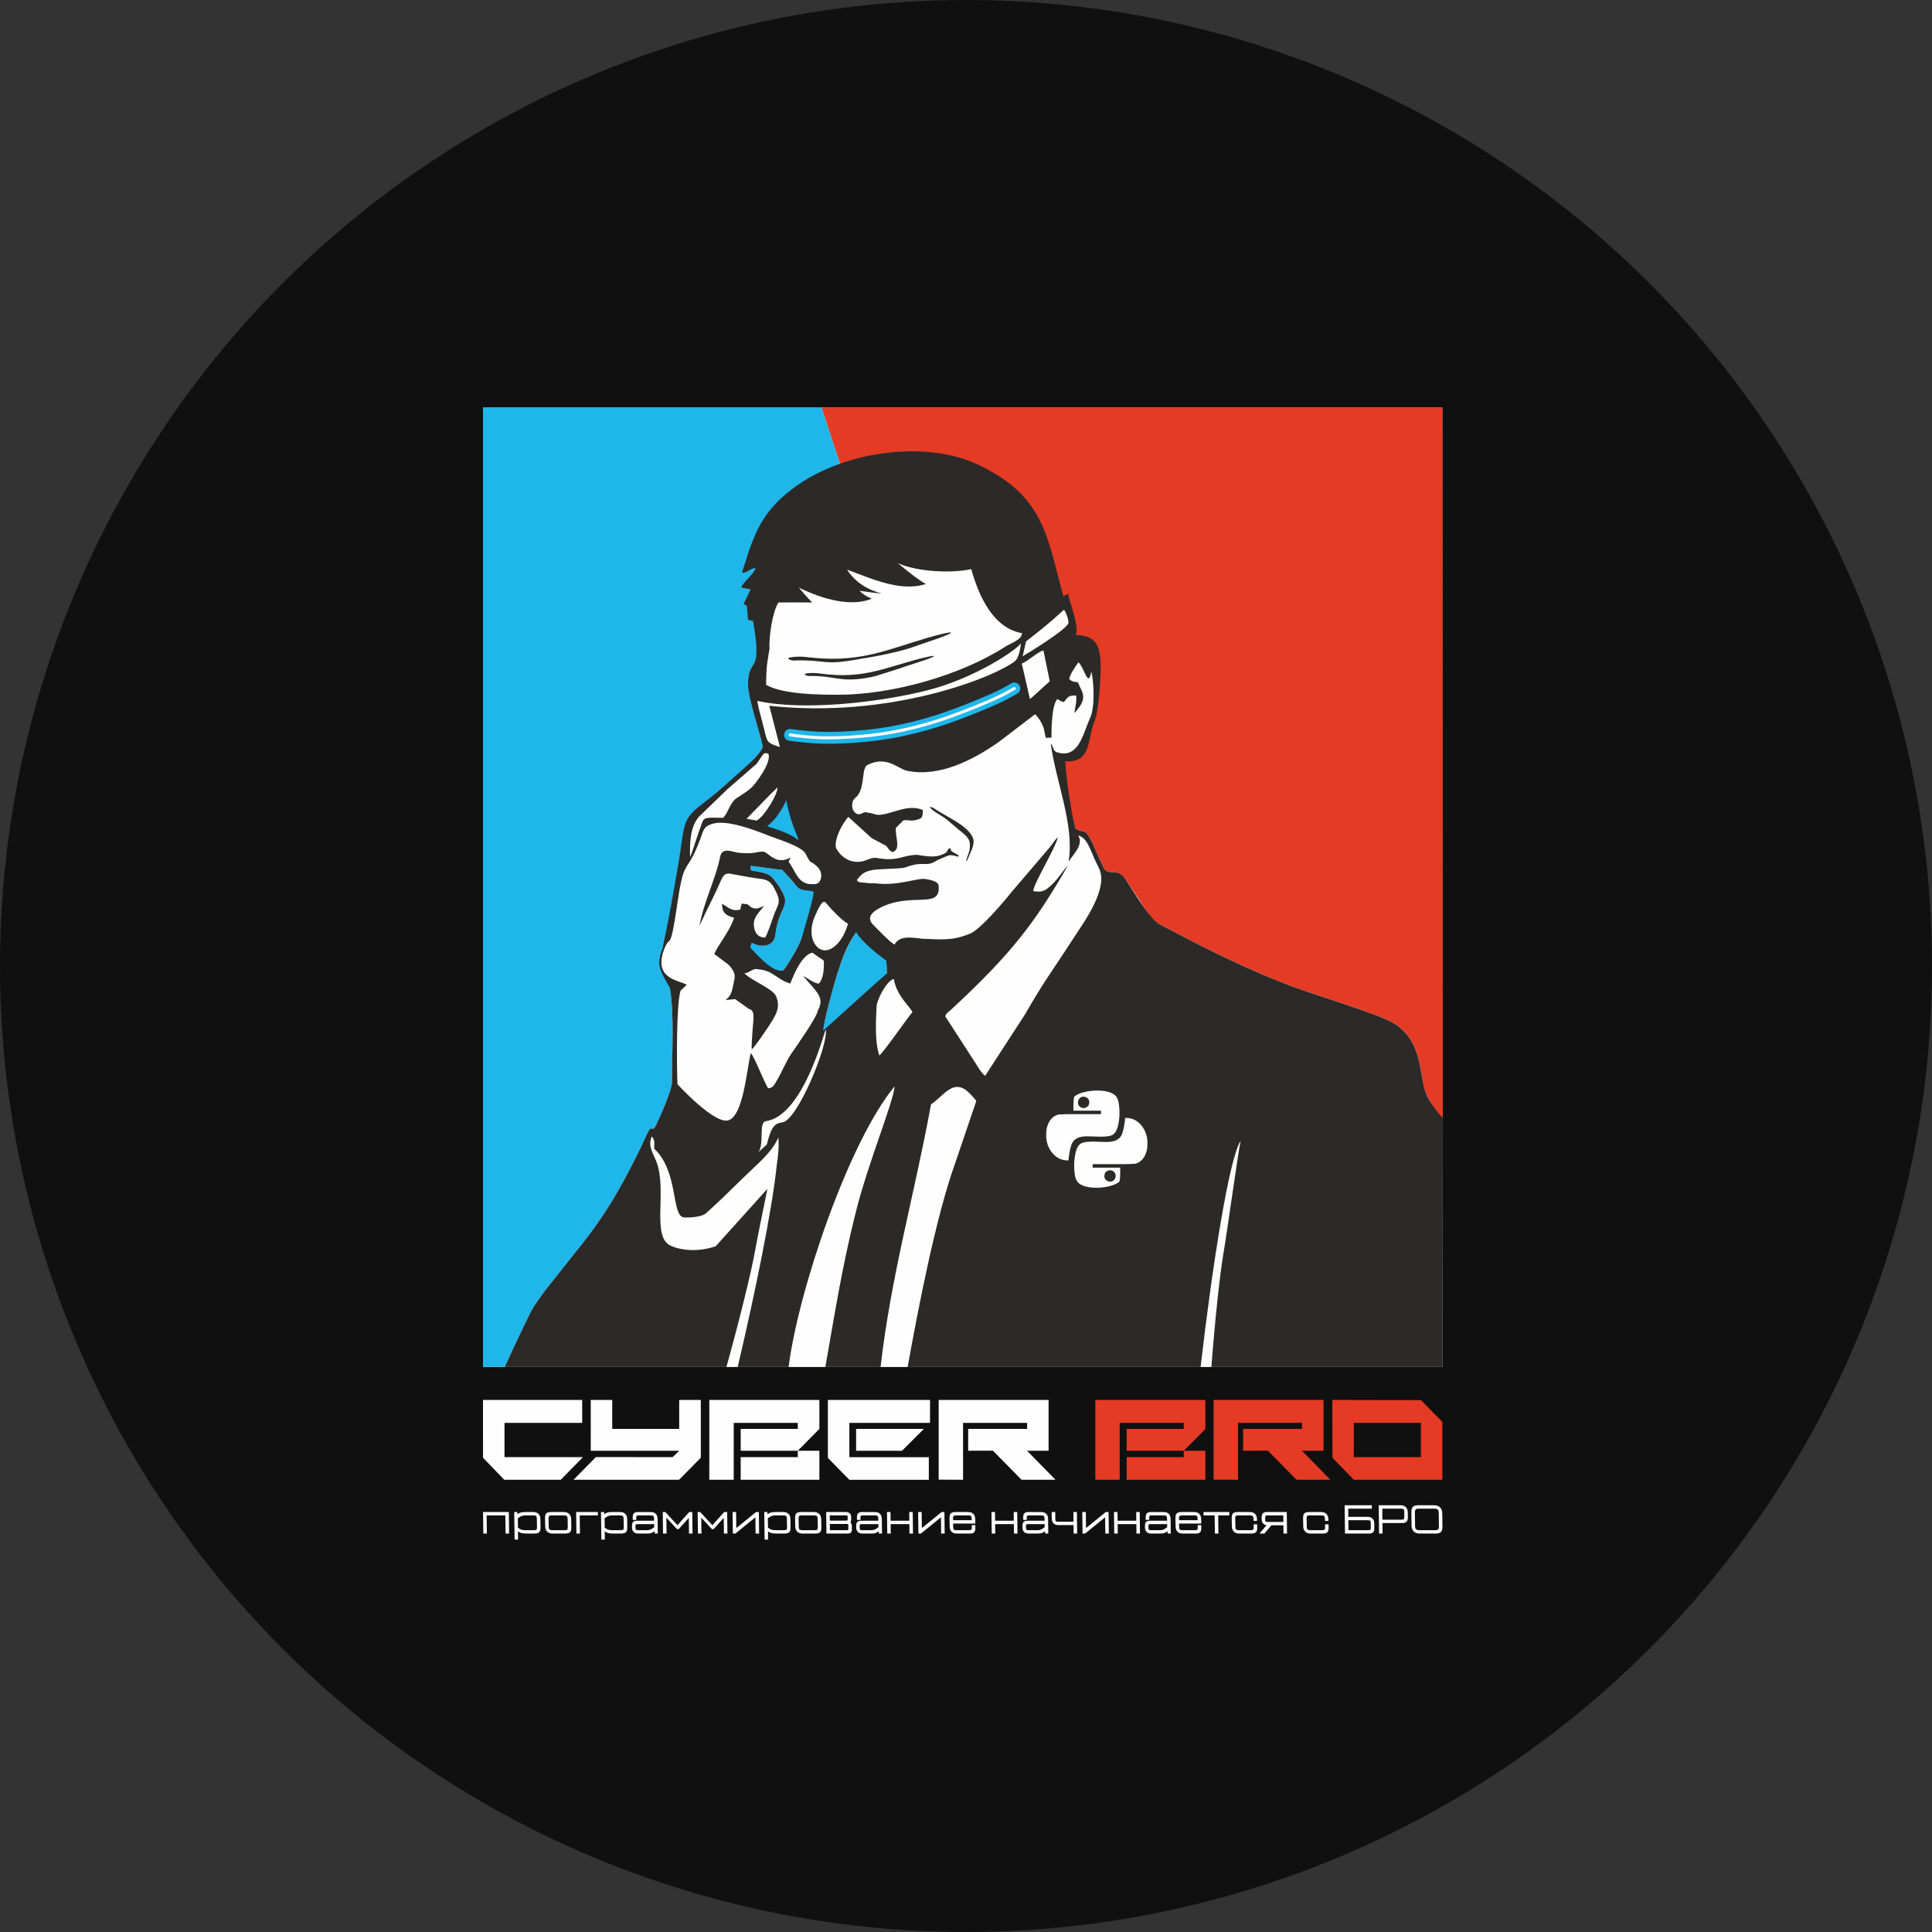<svg width="128" height="128" viewBox="0 0 128 128" fill="none" xmlns="http://www.w3.org/2000/svg">
<rect x="0" y="0" width="128" height="128" fill="#333333" stroke="none"/>
<circle cx="64" cy="64" r="64" fill="#101010"/>
<path d="M95.556 27.004H32.001V90.568H95.556V27.004Z" fill="#FEFEFE"/>
<path fill-rule="evenodd" clip-rule="evenodd" d="M54.43 27C54.885 28.402 55.329 29.812 55.691 30.808C57.276 30.173 59.15 29.814 61.034 29.949C62.43 30.049 63.687 30.408 64.807 30.957C66.993 32.029 68.547 33.605 69.321 35.878C69.866 37.479 69.719 37.968 69.908 38.82C69.975 39.121 70.186 39.172 70.3 39.597C70.495 39.521 70.421 39.542 70.617 39.434C70.76 40.136 71.344 41.536 71.148 42.17C72.427 42.218 72.37 42.772 72.43 43.96C72.477 44.881 72.446 45.635 72.482 46.556C72.513 47.37 72.221 47.329 72.154 47.99C71.968 48.298 71.99 48.593 71.805 48.908C70.55 51.036 71.195 49.938 70.44 50.544C70.468 51.553 70.983 53.947 71.265 54.911C71.346 54.959 71.236 54.924 71.425 54.989L71.856 55.111C72.181 55.263 72.462 56.057 72.672 56.512C72.736 56.65 73.109 57.49 73.157 57.552C73.545 58.054 74.019 57.434 74.557 58.232L75.252 59.271C75.805 60.067 76.222 60.935 76.824 61.234L79.108 62.416C81.236 63.503 83.252 64.451 85.504 65.31C87.028 65.891 91.431 67.204 92.37 67.804C94.381 69.089 93.971 71.381 94.551 72.626C94.718 72.984 95.343 73.947 95.583 74.119L95.564 27H54.43Z" fill="#E53A24"/>
<path fill-rule="evenodd" clip-rule="evenodd" d="M54.43 27C54.885 28.402 55.329 29.812 55.691 30.808C54.904 31.123 54.188 31.506 53.577 31.929C52.165 32.91 51.004 34.175 50.403 35.825C49.86 37.314 50.271 36.35 49.384 37.233C49.518 37.411 49.861 37.563 50.077 37.654C49.902 38.105 49.215 38.59 49.127 38.933L49.75 39.042L49.288 40.008C49.3 40.017 49.325 40.016 49.333 40.04C49.34 40.063 49.37 40.067 49.379 40.072C49.397 40.082 49.479 40.125 49.499 40.136L49.578 41.061L49.906 41.14C50.578 44.873 49.558 43.425 49.556 45.344C49.555 46.325 50.497 48.963 50.525 49.459C50.536 49.648 50.176 50.012 50.054 50.174C49.55 50.842 49.289 50.85 48.666 51.623C48.485 51.847 48.315 51.77 48.097 51.961L45.483 54.394C45.474 56.731 45.274 57.205 44.841 58.812C44.655 59.499 44.6 60.992 44.215 61.947C44.036 62.391 43.719 63.262 43.688 63.563C43.64 64.025 44.266 64.748 44.381 65.45C44.69 67.322 44.514 69.721 44.52 71.691C44.521 72.195 43.732 74.004 43.455 74.564C43.224 75.03 43.209 74.532 42.98 74.92C42.825 75.183 42.613 75.696 42.464 76.002C41.148 78.697 40.026 80.643 38.187 82.886L36.071 85.556C35.83 85.902 35.631 86.16 35.41 86.487C35.157 86.861 34.118 89.06 33.441 90.564H32.001L32 27H54.43ZM54.559 68.26C54.501 67.902 55.307 65.013 55.481 64.478C55.819 63.43 56.187 62.532 56.803 61.638C56.856 61.561 56.874 61.517 56.912 61.47C57.069 61.281 56.922 61.423 57.079 61.341C57.225 61.507 57.324 61.691 57.458 61.881C57.908 62.518 57.805 62.315 58.217 62.785C58.346 62.932 58.489 62.996 58.654 63.161C58.724 63.695 58.813 64.44 58.731 64.964C58.049 65.761 57.873 66.769 56.791 67.29C56.526 67.418 55.174 67.668 54.85 68.07C54.636 68.334 54.855 68.174 54.559 68.26ZM51.889 64.29C51.164 64.485 49.935 63.41 49.626 63.087L49.801 62.461C50.485 62.805 51.279 62.725 51.372 61.914C51.623 59.746 52.718 60.158 51.317 58.316C51.132 58.074 50.96 57.919 50.569 57.82C49.646 57.585 49.768 57.833 49.719 57.372C50.404 57.414 51.057 57.569 51.81 57.617C52.116 57.932 52.412 58.248 52.691 58.606C53.076 59.1 53.621 58.67 54.186 59.014C54.114 59.695 53.313 61.424 53.117 62.115C52.969 62.633 52.404 63.545 52.08 64.054L51.889 64.29ZM51.593 53.261C51.833 53.036 51.779 52.316 51.962 52.058C52.115 51.84 51.826 51.642 52.003 51.466C52.509 52.837 54.354 56.244 54.641 57.137C54.029 56.802 53.578 56.439 52.21 55.553C51.225 54.916 49.325 54.436 49.046 54.268L50.521 54.628L51.593 53.261Z" fill="#1FB6EA"/>
<path fill-rule="evenodd" clip-rule="evenodd" d="M54.779 59.886C55.033 60.206 55.78 60.988 56.183 61.204C56.183 61.204 56.189 61.171 56.128 61.369C55.799 62.419 55.055 63.118 54.465 62.934C53.874 62.749 53.504 61.819 53.987 60.701C54.469 59.585 54.603 59.658 54.779 59.886ZM61.886 53.552C62.62 54.081 64.187 54.702 64.471 55.553C64.614 55.985 64.25 56.513 64.114 56.93C64.082 57.03 64.01 57.055 64.011 57.035C64.016 56.967 64.224 56.392 64.229 56.358C64.306 55.763 64.283 55.568 63.657 55.081C63.269 54.779 62.86 54.365 62.434 54.092C62.276 53.991 62.118 53.891 61.958 53.793C61.832 53.716 61.417 53.375 61.722 53.486C61.764 53.502 61.85 53.526 61.886 53.552ZM49.459 54.247L50.145 54.367C50.257 54.282 50.362 54.193 50.458 54.096C50.645 53.907 51.459 52.827 51.519 52.164C51.405 52.28 51.265 52.416 51.04 52.628L49.459 54.247ZM52.715 43.757C54.704 43.707 54.491 44.078 56.555 43.731C57.558 43.563 58.14 43.472 59.095 43.255C60.32 42.975 60.497 42.853 61.495 42.522C63.714 41.786 63.315 41.707 61.397 42.274C59 42.983 57.347 43.729 54.73 43.636C54.238 43.618 53.754 43.568 53.265 43.517C52.939 43.482 51.744 43.529 52.435 43.743C52.53 43.772 52.616 43.76 52.715 43.757ZM53.702 44.784C55.279 44.772 55.617 45.185 57.258 44.94C58.055 44.82 58.131 44.743 58.694 44.573C59.648 44.286 59.882 44.177 60.678 43.928C62.447 43.376 62.132 43.307 60.603 43.73C58.694 44.258 57.373 44.827 55.3 44.716C54.911 44.695 54.528 44.649 54.141 44.601C53.883 44.569 52.935 44.59 53.48 44.769C53.555 44.794 53.624 44.785 53.702 44.784ZM52.086 53C51.932 53.447 51.683 53.764 51.411 54.167C51.221 54.389 51.177 54.417 50.836 54.747C51.481 54.942 52.2 55.191 52.677 55.499C53.129 55.914 52.732 55.303 52.459 54.446C52.304 53.959 52.175 53.466 52.086 53ZM70.792 41.244C70.778 40.919 70.529 40.365 70.478 40.407C70.177 40.662 69.845 41.047 67.976 42.496L67.752 43.482C67.936 43.376 70.81 41.643 70.792 41.244ZM72.166 73.055C72.152 73.137 72.152 73.225 72.05 73.314C71.993 73.361 71.873 73.424 71.769 73.412C71.729 73.406 71.655 73.389 71.625 73.373C71.25 73.188 71.425 72.614 71.822 72.66C72.006 72.679 72.144 72.807 72.166 72.976V73.055ZM71.116 73.222V73.583H72.944V73.817H70.741C70.621 73.817 70.515 73.817 70.415 73.829C70.287 73.843 70.222 73.819 70.1 73.85C69.56 73.99 69.314 74.591 69.314 75.088V75.269C69.314 76.057 69.884 76.877 70.702 76.877H70.792C70.792 76.767 70.814 76.653 70.827 76.562C70.867 76.285 70.922 75.947 71.038 75.723C71.205 75.401 71.562 75.283 72.036 75.283C72.516 75.283 73.274 75.376 73.673 75.208C73.981 75.079 74.082 74.593 74.129 74.277C74.18 73.921 74.18 73.668 74.148 73.312C74.099 72.74 73.95 72.479 73.384 72.327C72.789 72.17 71.843 72.261 71.358 72.532C71.319 72.553 71.191 72.628 71.173 72.658C71.13 72.74 71.116 73.084 71.116 73.222ZM73.168 77.889C73.182 77.806 73.184 77.718 73.286 77.63C73.341 77.582 73.461 77.519 73.565 77.531C73.604 77.535 73.681 77.555 73.708 77.569C74.084 77.755 73.909 78.327 73.512 78.284C73.327 78.264 73.19 78.136 73.168 77.966V77.889ZM74.217 77.722V77.36H72.391V77.126H74.595C74.713 77.126 74.819 77.126 74.921 77.115C75.049 77.101 75.112 77.124 75.235 77.093C75.774 76.954 76.019 76.352 76.019 75.855V75.674C76.019 74.886 75.45 74.067 74.632 74.067H74.542C74.542 74.177 74.52 74.291 74.508 74.381C74.467 74.656 74.412 74.996 74.296 75.22C74.129 75.543 73.773 75.66 73.298 75.66C72.818 75.66 72.061 75.566 71.661 75.735C71.352 75.865 71.252 76.35 71.207 76.665C71.156 77.02 71.156 77.276 71.185 77.632C71.234 78.203 71.383 78.465 71.951 78.614C72.545 78.773 73.492 78.683 73.975 78.412C74.015 78.39 74.143 78.315 74.16 78.284C74.204 78.203 74.217 77.859 74.217 77.722ZM43.34 76.1C44.956 77.6 44.478 80.489 45.276 80.652C45.445 80.686 46.457 80.664 46.769 80.385C47.463 79.772 48.263 78.993 49.255 78.019C50.127 77.161 51.014 76.459 51.463 75.577C51.496 75.51 51.496 75.523 51.564 75.356C51.621 75.776 51.572 76.495 51.467 77.154C51.183 79.972 50.077 85.472 48.873 90.567H52.249C52.866 85.574 56.213 75.67 59.27 71.972C59.209 72.96 57.558 76.932 56.731 80.184C55.757 84.008 55.229 87.508 54.681 90.567H58.34C59.034 84.483 60.612 79.055 61.681 73.172C62.503 72.597 63.083 71.594 63.963 72.198C64.154 72.329 64.576 72.764 64.68 72.946L63.285 77.058C62.017 80.568 60.835 86.658 60.134 90.567H79.543C80.313 83.861 81.455 76.633 82.196 75.594C82.019 76.372 81.294 81.676 81.072 82.94C80.813 84.407 80.465 87.814 80.257 90.567H95.554L95.582 74.04C95.343 73.869 94.716 72.986 94.551 72.628C93.972 71.384 94.38 69.091 92.37 67.807C91.431 67.206 87.026 65.893 85.503 65.312C83.251 64.453 81.235 63.506 79.107 62.419L76.823 61.236C76.193 60.923 75.057 58.983 74.557 58.235C74.019 57.437 73.543 58.056 73.156 57.555C73.109 57.492 72.736 56.653 72.671 56.515C72.46 56.059 72.179 55.266 71.855 55.114C71.65 55.056 71.445 55.017 71.264 54.914C70.983 53.951 70.609 51.451 70.582 50.441C72.301 50.531 72.04 49.065 72.47 47.874C72.804 47.32 72.954 44.583 72.918 43.903C72.859 42.716 72.569 42.116 71.289 42.067C71.484 41.432 70.9 40.033 70.759 39.331C70.562 39.44 70.635 39.418 70.442 39.495C69.365 35.507 69.184 32.931 64.947 30.854C61.365 29.097 56.063 29.904 52.863 32.125C50.709 33.621 50.14 35.026 49.587 36.596C49.515 36.806 49.243 37.693 49.165 37.909C49.301 38.086 49.841 37.567 50.057 37.655C49.882 38.107 49.194 38.593 49.108 38.935L49.729 39.045L49.267 40.01C49.343 40.064 49.397 40.094 49.479 40.139L49.558 41.063L49.886 41.142C50.558 44.876 49.558 43.427 49.556 45.347C49.554 46.328 50.495 48.965 50.525 49.462C50.535 49.651 50.175 50.014 50.053 50.176C49.894 50.388 48.455 51.648 48.096 51.964C46.651 53.308 45.885 53.552 45.482 54.397C45.207 54.977 45.173 55.943 44.93 57.323C44.613 59.127 44.356 60.703 43.896 62.812C43.442 63.94 43.741 64.313 44.382 65.453C44.69 67.324 44.513 69.723 44.519 71.695C44.521 72.198 43.731 74.006 43.454 74.566C43.224 75.034 43.208 74.534 42.978 74.923C42.823 75.185 42.613 75.698 42.464 76.004C41.147 78.701 40.025 80.646 38.185 82.888L36.071 85.557C35.829 85.905 35.63 86.162 35.408 86.491C35.156 86.863 34.118 89.062 33.44 90.567H48.126C48.889 87.85 49.787 84.266 50.053 82.723C50.165 82.073 50.515 80.371 50.842 78.764L47.416 82.568C46.093 83.02 44.904 82.78 44.378 82.501C43.175 81.865 44.195 78.901 43.505 77.009C43.293 76.429 42.888 75.93 43.189 75.289C43.383 75.55 43.354 75.627 43.34 76.1ZM58.254 69.928C57.902 68.831 58.069 67.241 58.073 66.717C58.071 66.279 58.732 64.966 59.219 64.862C59.396 65.956 60.251 66.652 60.455 67.047C60.255 67.251 58.472 69.814 58.254 69.928ZM54.701 68.135C54.613 68.213 54.563 68.262 54.559 68.263C54.5 67.904 55.306 65.017 55.481 64.48C55.819 63.433 56.108 62.651 56.723 61.757C57.11 62.411 58.166 63.246 58.706 63.629C58.769 64.17 58.741 63.96 58.763 64.486C58.342 64.836 55.426 67.486 54.701 68.135ZM54.71 68.202C54.898 69.213 52.828 74.244 51.83 74.362C51.27 74.428 51.087 74.715 50.802 75.831L50.253 76.322C50.218 76.352 50.224 76.35 50.249 76.319C50.656 75.805 50.233 74.352 50.747 74.279C53.216 73.923 54.605 68.362 54.71 68.202ZM51.889 64.292C51.163 64.488 50.022 63.101 49.713 62.776L49.8 62.464C50.486 62.808 51.278 62.727 51.372 61.918C51.621 59.748 52.718 60.161 51.317 58.319C51.132 58.076 50.959 57.923 50.568 57.822C49.644 57.586 49.768 57.836 49.719 57.374C50.403 57.415 51.057 57.571 51.81 57.62C52.115 57.934 52.411 58.251 52.69 58.608C53.076 59.102 53.368 58.909 53.915 59.08C53.842 59.762 53.313 61.426 53.117 62.118C52.969 62.635 52.404 63.547 52.079 64.058L51.889 64.292ZM45.498 65.245C45.02 64.938 43.258 64.885 43.996 62.91C44.429 61.757 44.368 63.313 44.895 59.74C45.368 56.529 45.49 58.209 46.545 55.167C46.667 54.813 46.842 54.684 47.223 54.574C48.03 54.343 49.384 54.779 50.344 55.138L50.355 55.142L50.358 55.144L50.371 55.148L50.385 55.154L50.398 55.159L50.411 55.164L50.412 55.164C50.634 55.248 50.833 55.326 50.996 55.389C51.517 55.592 53.115 56.077 53.361 56.549C53.814 57.425 53.61 56.893 54.157 57.429C54.624 57.891 54.386 58.656 53.905 58.571C52.875 58.673 52.716 57.704 52.248 57.093C52.231 57.101 52.396 56.806 52.386 56.812C51.405 57.333 50.998 56.547 50.584 56.421C50.151 56.4 49.988 56.612 48.896 56.494C48.465 56.425 47.838 56.111 47.709 56.775C47.439 58.164 46.594 59.84 46.345 61.336C46.728 60.507 46.781 60.375 47.213 59.524C48.007 57.956 47.776 57.734 48.705 57.946C49.285 58.05 49.835 58.156 50.434 58.231C51.071 58.312 51.213 58.665 51.45 59.155C51.765 59.803 51.504 59.994 51.274 60.619C51.16 60.933 50.859 61.888 50.69 62.116C49.994 62.112 49.933 61.436 49.945 61.155C49.963 60.758 50.275 60.446 50.621 60.025C50.316 60.122 50.175 60.273 49.839 60.143C49.69 60.084 49.568 59.923 49.497 59.901C49.468 59.892 49.301 59.905 49.139 59.858L49.047 60.261C48.43 60.406 48.257 60.094 47.836 59.878C47.831 60.491 48.121 60.668 48.634 60.799C48.383 61.652 47.561 62.615 47.322 63.207L48.18 63.844C48.263 63.905 48.768 64.355 48.662 64.854C48.499 65.618 48.505 65.919 48.068 66.257L48.705 66.194L49.637 66.858C50.084 66.923 49.88 67.692 49.851 68.387C49.835 68.741 49.774 69.244 49.812 69.525C50.034 69.315 50.503 68.613 50.576 68.509C51.456 67.232 51.731 66.785 51.421 66.009C51.222 65.512 49.788 64.968 49.312 64.486C49.562 64.49 49.862 64.195 50.061 64.203C51.252 64.258 51.356 64.848 52.355 65.162C52.659 64.404 53.146 63.272 53.82 63.116C53.983 63.217 54.052 63.288 54.212 63.398C54.345 63.488 54.432 63.517 54.577 63.649C54.607 64.172 54.555 64.879 54.235 65.172C53.911 65.127 53.463 64.793 53.207 64.649C53.964 65.603 54.701 66.041 54.19 66.933C54.115 67.42 52.779 69.293 52.453 69.769C52.026 70.4 51.822 71.015 51.427 71.655C51.278 71.897 51.222 72.068 50.89 72.105C50.602 71.649 50.004 70.05 49.739 69.767C49.454 70.987 49.247 73.837 48.294 74.212C47.384 74.574 44.883 71.832 44.883 71.83C44.837 70.71 44.794 66.567 45.089 65.63L45.498 65.245ZM70.753 57.343C70.279 57.846 70.075 58.321 69.408 58.856C69.151 59.062 68.87 59.115 68.465 59.039C68.394 58.685 69.923 56.209 70.087 55.476C69.872 55.654 69.754 55.88 69.581 56.097L67.015 59.104C66.484 59.772 64.945 61.58 64.275 61.855C63.029 62.364 62.302 62.226 61.123 62.197C60.188 62.065 59.571 62.034 59.264 62.578C58.989 62.454 58.05 61.475 57.822 61.238C57.279 60.67 58.069 60.234 58.576 60.017C60.581 59.163 62.353 60.226 62.184 58.656C62.149 58.323 61.241 58.213 61.102 58.227C60.404 58.286 59.291 58.699 57.957 58.518H57.586C57.004 58.431 56.912 58.52 56.768 58.312C57.144 57.753 57.533 57.626 58.378 57.588C60.594 57.492 59.539 57.514 60.675 57.266C61.379 57.179 61.524 57.384 62.123 56.973C62.285 56.918 62.709 56.712 62.866 56.672C63.187 56.592 63.605 56.893 63.499 56.665C63.458 56.631 63.13 56.468 63.053 56.398C62.943 56.291 62.992 56.117 62.876 56.213C62.772 56.297 62.752 56.453 62.613 56.533C62.173 56.722 61.972 56.846 60.752 56.633C59.901 56.653 59.62 56.965 58.7 56.918C57.995 56.881 58.057 56.712 57.358 56.997C56.745 57.245 55.872 57.085 55.383 56.175C55.261 55.548 55.823 54.546 56.204 54.12C56.721 54.589 57.238 55.061 57.753 55.531L58.672 56.018C58.93 56.246 58.867 56.358 59.158 56.454C59.716 56.219 59.284 55.432 59.358 54.845L59.852 54.35C60.251 54.301 60.313 54.438 60.767 54.304C61.147 54.192 61.113 54.118 61.141 53.666C60.333 53.326 59.523 53.701 58.771 53.9C57.965 54.112 57.991 53.874 57.482 53.843C57.165 53.699 57.03 54.114 56.682 53.866C56.55 53.772 56.395 53.513 56.479 53.165C56.552 52.872 56.715 52.864 56.847 52.673C57.313 51.995 57.073 50.887 57.472 50.681C58.737 50.028 59.514 50.948 60.088 51.066C62.265 51.516 64.501 50.325 66.164 49.163L68.573 47.324C68.819 47.531 69.059 47.963 69.149 48.244L69.283 48.883L69.662 48.869C69.662 48.212 69.684 46.709 70.053 46.312C70.255 46.426 70.206 46.448 70.485 46.514C70.779 46.137 70.796 46.075 71.301 46.078C71.34 46.558 71.232 46.829 71.179 47.245C72.119 46.218 71.723 45.943 71.405 45.2C71.083 45.157 71.059 45.168 70.839 45.003C70.867 44.695 71.279 44.119 71.45 43.873C71.698 44.117 71.877 44.677 72.016 44.864C72.2 45.107 72.25 44.682 72.309 44.504C72.49 45.257 72.537 46.901 72.227 47.562C71.741 48.594 71.484 50.333 69.988 49.828C69.717 49.69 69.817 49.456 69.613 49.267C69.971 51.86 71.189 54.641 70.8 57.074C71.175 56.531 71.803 55.928 71.431 55.352C72.109 55.515 72.258 56.486 72.777 57.449C73.52 58.826 71.812 61.088 71.038 62.287C69.65 64.435 69.224 64.918 67.907 67.21L65.27 71.274C65.038 71.115 64.802 70.712 64.665 70.49L62.623 67.332C62.74 67.064 62.74 67.135 62.976 66.925C67.001 63.197 68.53 61.193 70.753 57.343ZM45.722 56.789C45.681 55.769 45.757 54.697 46.333 54.084L48.202 52.278C48.522 51.995 50.128 50.608 50.132 50.602C50.674 49.8 50.599 49.863 50.908 49.936C51.14 50.531 50.038 51.938 49.813 52.154C49.534 52.426 49.181 52.628 48.803 52.878C48.377 53.159 48.255 53.819 47.917 54.183C46.75 54.161 46.653 54.132 46.498 54.546L46.16 55.517C46.013 55.953 45.883 56.398 45.722 56.789ZM50.619 48.277C50.472 47.676 50.271 47.041 50.173 46.436C53.265 47.122 58.317 46.52 61.379 45.752C64.729 44.913 67.546 42.908 67.63 42.615C67.654 42.533 67.581 43.553 67.221 43.822C65.74 44.933 58.918 47.621 50.969 46.76L51.672 49.492C50.769 49.213 50.833 49.152 50.619 48.277ZM67.695 43.962C68.131 43.789 68.733 43.195 69.129 43.093L69.55 45.139C69.115 45.513 68.69 45.934 68.237 46.32L67.695 43.962ZM64.348 37.706C64.662 38.807 65.523 41.578 67.709 41.947C67.724 42.38 66.934 42.629 66.624 42.83C63.647 44.754 59.14 46.008 55.623 46.029C52.812 46.047 51.45 45.766 50.755 45.371C50.774 44.182 50.8 44.046 50.983 42.985C50.928 42.268 51.167 40.544 51.576 39.915C51.96 39.907 52.897 39.919 53.807 39.914C53.502 39.609 53.19 39.244 52.926 38.933C55.198 40.035 56.81 40.074 57.761 39.658C57.47 39.557 57.198 39.395 56.943 39.141C57.654 39.245 58.112 39.302 58.422 39.328C57.5 39.069 56.712 38.638 56.118 37.74C57.681 38.306 59.639 39.245 61.34 38.691C60.755 38.36 60.049 37.781 59.486 37.313C60.734 37.872 62.98 38.004 64.348 37.706Z" fill="#2B2A29"/>
<path d="M52.29 49.075C52.076 49.047 51.925 48.851 51.953 48.636C51.981 48.422 52.177 48.27 52.392 48.298C52.74 48.344 53.089 48.391 53.463 48.425C53.841 48.46 54.254 48.485 54.738 48.489C55.231 48.493 55.809 48.476 56.413 48.436C56.984 48.399 57.569 48.343 58.122 48.268C58.687 48.192 59.226 48.095 59.736 47.986C60.247 47.876 60.721 47.756 61.156 47.635C61.596 47.511 62.001 47.386 62.396 47.252C62.776 47.124 63.163 46.982 63.575 46.825C63.999 46.662 64.416 46.496 64.787 46.343C65.17 46.184 65.523 46.032 65.809 45.901C66.375 45.641 66.689 45.458 67.002 45.276L67.002 45.275L67.003 45.274C67.19 45.165 67.431 45.228 67.54 45.416C67.65 45.603 67.587 45.844 67.399 45.953L67.398 45.954H67.396C67.071 46.143 66.746 46.333 66.135 46.613C65.836 46.75 65.473 46.907 65.085 47.068C64.67 47.239 64.246 47.409 63.854 47.559C63.459 47.71 63.066 47.853 62.645 47.995C62.237 48.133 61.819 48.263 61.365 48.39C60.907 48.518 60.417 48.642 59.899 48.753C59.378 48.865 58.821 48.965 58.226 49.045C57.649 49.123 57.045 49.182 56.463 49.219C55.853 49.259 55.257 49.277 54.731 49.272C54.222 49.268 53.788 49.242 53.393 49.205C52.993 49.168 52.642 49.122 52.29 49.075Z" fill="#1FB6EA"/>
<path d="M52.328 48.786C52.275 48.779 52.237 48.73 52.244 48.676C52.251 48.623 52.3 48.585 52.354 48.592C52.703 48.638 53.053 48.684 53.437 48.72C53.821 48.756 54.242 48.781 54.735 48.785C55.241 48.789 55.825 48.772 56.432 48.732C57.007 48.695 57.599 48.638 58.161 48.562C58.737 48.484 59.283 48.386 59.797 48.276C60.311 48.166 60.791 48.044 61.234 47.92C61.679 47.796 62.09 47.668 62.489 47.533C62.885 47.4 63.275 47.257 63.68 47.102C64.091 46.944 64.512 46.777 64.899 46.617C65.284 46.458 65.641 46.303 65.931 46.17C66.514 45.903 66.833 45.717 67.15 45.532L67.15 45.532L67.151 45.531C67.198 45.504 67.258 45.52 67.286 45.566C67.313 45.613 67.297 45.673 67.25 45.701L67.249 45.701C66.928 45.888 66.607 46.075 66.013 46.348C65.719 46.483 65.359 46.638 64.973 46.798C64.575 46.963 64.153 47.131 63.75 47.285C63.348 47.439 62.957 47.582 62.551 47.719C62.149 47.855 61.735 47.983 61.287 48.109C60.837 48.235 60.353 48.357 59.838 48.468C59.321 48.578 58.771 48.677 58.187 48.756C57.619 48.833 57.022 48.89 56.444 48.928C55.837 48.967 55.247 48.985 54.734 48.981C54.234 48.977 53.808 48.951 53.419 48.915C53.029 48.879 52.679 48.833 52.328 48.786Z" fill="#FEFEFE"/>
<path d="M32.022 101.524L32.004 100.176H33.711L33.728 101.602H33.495L33.48 100.399H32.24L32.256 101.602H32.023L32.022 101.524ZM35.325 100.176C35.367 100.176 35.407 100.179 35.444 100.186C35.539 100.202 35.616 100.24 35.676 100.298C35.735 100.356 35.774 100.432 35.792 100.526C35.799 100.563 35.803 100.603 35.803 100.647L35.81 101.194C35.812 101.266 35.806 101.328 35.792 101.38C35.778 101.435 35.755 101.479 35.724 101.51C35.692 101.542 35.649 101.566 35.593 101.581C35.542 101.595 35.48 101.602 35.408 101.602H34.891C34.761 101.602 34.656 101.594 34.576 101.577C34.533 101.568 34.49 101.553 34.447 101.533C34.404 101.513 34.361 101.488 34.318 101.458L34.317 101.457L34.323 101.999L34.093 102L34.068 100.176H34.271L34.285 100.317L34.29 100.314C34.331 100.285 34.372 100.262 34.41 100.243C34.451 100.224 34.491 100.21 34.53 100.201C34.568 100.193 34.612 100.186 34.662 100.182C34.711 100.178 34.767 100.176 34.828 100.176H35.325ZM35.567 100.628C35.567 100.58 35.561 100.539 35.551 100.505C35.543 100.478 35.532 100.458 35.518 100.445C35.505 100.432 35.486 100.421 35.46 100.413C35.427 100.404 35.386 100.399 35.337 100.399L34.835 100.398C34.751 100.398 34.674 100.407 34.605 100.426C34.537 100.444 34.476 100.471 34.423 100.508L34.307 100.59L34.314 101.208L34.423 101.284C34.468 101.315 34.524 101.339 34.593 101.355C34.665 101.372 34.75 101.381 34.846 101.38L35.369 101.38C35.417 101.38 35.457 101.376 35.488 101.368C35.514 101.362 35.532 101.353 35.543 101.342C35.553 101.331 35.562 101.313 35.567 101.287C35.575 101.255 35.578 101.215 35.577 101.167L35.567 100.628ZM36.607 101.602C36.456 101.602 36.337 101.56 36.251 101.476C36.208 101.433 36.174 101.38 36.152 101.318C36.132 101.26 36.121 101.195 36.12 101.121L36.11 100.579C36.109 100.507 36.115 100.445 36.128 100.395C36.142 100.34 36.164 100.297 36.195 100.265C36.226 100.234 36.269 100.211 36.324 100.197C36.375 100.183 36.437 100.176 36.509 100.176H37.354C37.505 100.176 37.624 100.218 37.71 100.302C37.754 100.345 37.787 100.398 37.809 100.46C37.829 100.518 37.84 100.583 37.841 100.656L37.851 101.199C37.852 101.271 37.846 101.333 37.833 101.383C37.819 101.439 37.797 101.482 37.766 101.513C37.735 101.544 37.692 101.567 37.637 101.582C37.586 101.595 37.525 101.602 37.452 101.602H36.607ZM36.592 101.38H37.403C37.453 101.38 37.494 101.376 37.525 101.368C37.551 101.361 37.57 101.352 37.582 101.341C37.593 101.329 37.602 101.31 37.608 101.284C37.615 101.252 37.618 101.211 37.617 101.162L37.607 100.633C37.607 100.585 37.601 100.544 37.591 100.51C37.582 100.483 37.57 100.462 37.556 100.448C37.541 100.433 37.52 100.422 37.492 100.414C37.459 100.404 37.419 100.399 37.37 100.399H36.558C36.509 100.399 36.468 100.403 36.436 100.411C36.41 100.417 36.391 100.426 36.38 100.437C36.368 100.449 36.359 100.468 36.353 100.494C36.346 100.526 36.343 100.566 36.344 100.616L36.354 101.144C36.354 101.193 36.36 101.234 36.37 101.268C36.379 101.295 36.391 101.316 36.406 101.33C36.421 101.345 36.442 101.356 36.469 101.365C36.502 101.375 36.543 101.38 36.592 101.38ZM38.188 101.524L38.17 100.176H39.61L39.609 100.399H38.407L38.423 101.602H38.189L38.188 101.524ZM41.074 100.176C41.116 100.176 41.156 100.179 41.193 100.186C41.288 100.202 41.365 100.24 41.425 100.298C41.484 100.356 41.523 100.432 41.541 100.526C41.548 100.563 41.551 100.603 41.552 100.647L41.559 101.194C41.56 101.266 41.554 101.328 41.541 101.38C41.527 101.435 41.504 101.479 41.472 101.51C41.441 101.542 41.398 101.566 41.342 101.581C41.291 101.595 41.229 101.602 41.157 101.602H40.64C40.51 101.602 40.405 101.594 40.325 101.577C40.282 101.568 40.239 101.553 40.196 101.533C40.153 101.513 40.111 101.488 40.067 101.458L40.066 101.457L40.072 101.999L39.842 102L39.817 100.176H40.02L40.034 100.317L40.039 100.314C40.081 100.285 40.12 100.262 40.159 100.243C40.2 100.224 40.24 100.21 40.279 100.201C40.317 100.193 40.361 100.186 40.411 100.182C40.46 100.178 40.516 100.176 40.577 100.176H41.074ZM41.316 100.628C41.316 100.58 41.31 100.539 41.3 100.505C41.292 100.478 41.281 100.458 41.267 100.445C41.254 100.432 41.235 100.421 41.208 100.413C41.176 100.404 41.135 100.399 41.086 100.399L40.584 100.398C40.5 100.398 40.423 100.407 40.354 100.426C40.286 100.444 40.225 100.471 40.172 100.508L40.056 100.59L40.063 101.208L40.172 101.284C40.217 101.315 40.273 101.339 40.341 101.355C40.414 101.372 40.498 101.381 40.595 101.38L41.118 101.38C41.166 101.38 41.206 101.376 41.237 101.368C41.263 101.362 41.281 101.353 41.292 101.342C41.302 101.331 41.31 101.313 41.316 101.287C41.323 101.255 41.327 101.215 41.325 101.167L41.316 100.628ZM43.092 100.177C43.407 100.177 43.566 100.334 43.569 100.649L43.581 101.602H43.379L43.362 101.453L43.327 101.476C43.289 101.502 43.252 101.523 43.217 101.54C43.181 101.558 43.147 101.571 43.116 101.579C43.084 101.587 43.047 101.593 43.004 101.597C42.961 101.6 42.913 101.602 42.858 101.602H42.271C42.152 101.602 42.055 101.566 41.981 101.493C41.944 101.456 41.916 101.412 41.897 101.362C41.88 101.315 41.871 101.263 41.87 101.205L41.871 101.085C41.871 101.029 41.877 100.98 41.889 100.939C41.901 100.894 41.921 100.858 41.947 100.832C41.973 100.804 42.008 100.784 42.053 100.771C42.094 100.759 42.143 100.753 42.199 100.753H43.336L43.334 100.624C43.333 100.574 43.328 100.532 43.318 100.499C43.31 100.473 43.3 100.454 43.288 100.442C43.276 100.43 43.256 100.42 43.23 100.413C43.197 100.403 43.156 100.399 43.105 100.399H42.309C42.273 100.399 42.244 100.402 42.222 100.408C42.203 100.413 42.189 100.42 42.18 100.429C42.172 100.438 42.165 100.451 42.16 100.47C42.154 100.492 42.152 100.521 42.153 100.557C42.158 100.584 42.154 100.663 42.155 100.697H41.921L41.92 100.525C41.92 100.465 41.926 100.413 41.938 100.37C41.952 100.324 41.972 100.286 42.001 100.258C42.029 100.23 42.066 100.209 42.112 100.195C42.156 100.183 42.207 100.176 42.266 100.176L43.092 100.177ZM43.197 101.283L43.342 101.183L43.339 100.975H42.244C42.211 100.975 42.184 100.978 42.163 100.984C42.145 100.989 42.132 100.995 42.124 101.004C42.116 101.011 42.11 101.024 42.106 101.04C42.101 101.061 42.098 101.086 42.099 101.117L42.104 101.228C42.105 101.262 42.109 101.29 42.116 101.313C42.122 101.329 42.129 101.342 42.137 101.35C42.146 101.358 42.158 101.365 42.174 101.37C42.196 101.376 42.223 101.38 42.256 101.38H42.854C42.921 101.38 42.983 101.372 43.04 101.355C43.098 101.339 43.15 101.315 43.197 101.283ZM43.927 101.524L43.91 100.176H44.079L44.884 101.049L45.665 100.176H45.865L45.882 101.602H45.649L45.636 100.562L44.967 101.306L44.853 101.307L44.148 100.548L44.162 101.602H43.928L43.927 101.524ZM46.24 101.524L46.222 100.176H46.391L47.197 101.049L47.978 100.176H48.177L48.195 101.602H47.961L47.949 100.562L47.28 101.306L47.166 101.307L46.46 100.548L46.474 101.602H46.241L46.24 101.524ZM50.112 100.176H50.276L50.293 101.602H50.06L50.047 100.526L48.722 101.602H48.553L48.536 100.176H48.769L48.782 101.239L50.092 100.176H50.112ZM51.891 100.176C51.933 100.176 51.972 100.179 52.009 100.186C52.104 100.202 52.182 100.24 52.241 100.298C52.301 100.356 52.339 100.432 52.357 100.526C52.364 100.563 52.368 100.603 52.368 100.647L52.376 101.194C52.377 101.266 52.371 101.328 52.358 101.38C52.343 101.435 52.32 101.479 52.289 101.51C52.258 101.542 52.214 101.566 52.159 101.581C52.107 101.595 52.045 101.602 51.973 101.602H51.457C51.327 101.602 51.222 101.594 51.142 101.577C51.099 101.568 51.056 101.553 51.012 101.533C50.97 101.513 50.927 101.488 50.884 101.458L50.882 101.457L50.889 101.999L50.658 102L50.633 100.176H50.836L50.851 100.317L50.856 100.314C50.897 100.285 50.937 100.262 50.976 100.243C51.017 100.224 51.057 100.21 51.095 100.201C51.133 100.193 51.177 100.186 51.227 100.182C51.277 100.178 51.332 100.176 51.394 100.176H51.891ZM52.133 100.628C52.132 100.58 52.127 100.539 52.117 100.505C52.108 100.478 52.097 100.458 52.084 100.445C52.071 100.432 52.051 100.421 52.025 100.413C51.992 100.404 51.952 100.399 51.903 100.399L51.401 100.398C51.317 100.398 51.24 100.407 51.17 100.426C51.102 100.444 51.042 100.471 50.989 100.508L50.872 100.59L50.88 101.208L50.988 101.284C51.033 101.315 51.09 101.339 51.158 101.355C51.23 101.372 51.315 101.381 51.411 101.38L51.934 101.38C51.983 101.38 52.023 101.376 52.054 101.368C52.079 101.362 52.098 101.353 52.108 101.342C52.119 101.331 52.127 101.313 52.133 101.287C52.14 101.255 52.143 101.215 52.142 101.167L52.133 100.628ZM53.172 101.602C53.021 101.602 52.902 101.56 52.817 101.476C52.773 101.433 52.74 101.38 52.718 101.318C52.697 101.26 52.687 101.195 52.685 101.121L52.676 100.579C52.675 100.507 52.681 100.445 52.693 100.395C52.707 100.34 52.73 100.297 52.76 100.265C52.791 100.234 52.834 100.211 52.889 100.197C52.94 100.183 53.002 100.176 53.075 100.176H53.919C54.071 100.176 54.19 100.218 54.275 100.302C54.319 100.345 54.352 100.398 54.374 100.46C54.395 100.518 54.405 100.583 54.407 100.656L54.416 101.199C54.417 101.271 54.411 101.333 54.399 101.383C54.385 101.439 54.362 101.482 54.332 101.513C54.3 101.544 54.257 101.567 54.203 101.582C54.152 101.595 54.09 101.602 54.017 101.602H53.172ZM53.157 101.38H53.968C54.019 101.38 54.059 101.376 54.09 101.368C54.117 101.361 54.136 101.352 54.147 101.341C54.158 101.329 54.167 101.31 54.173 101.284C54.181 101.252 54.184 101.211 54.182 101.162L54.173 100.633C54.172 100.585 54.167 100.544 54.156 100.51C54.148 100.483 54.136 100.462 54.121 100.448C54.106 100.433 54.085 100.422 54.058 100.414C54.025 100.404 53.984 100.399 53.935 100.399H53.123C53.074 100.399 53.033 100.403 53.002 100.411C52.975 100.417 52.956 100.426 52.945 100.437C52.934 100.449 52.925 100.468 52.919 100.494C52.911 100.526 52.908 100.566 52.909 100.616L52.919 101.144C52.92 101.193 52.925 101.234 52.936 101.268C52.944 101.295 52.956 101.316 52.971 101.33C52.986 101.345 53.007 101.356 53.034 101.365C53.067 101.375 53.108 101.38 53.157 101.38ZM56.058 100.176C56.106 100.176 56.149 100.183 56.189 100.198C56.232 100.213 56.269 100.237 56.301 100.268C56.332 100.3 56.355 100.336 56.371 100.379C56.385 100.417 56.392 100.46 56.392 100.507L56.394 100.66C56.394 100.724 56.384 100.777 56.363 100.819C56.357 100.832 56.349 100.844 56.341 100.855C56.358 100.872 56.374 100.891 56.387 100.912C56.419 100.963 56.435 101.024 56.436 101.096L56.439 101.322C56.44 101.368 56.435 101.408 56.426 101.442C56.416 101.479 56.399 101.51 56.377 101.533L56.376 101.534C56.353 101.557 56.323 101.575 56.286 101.586C56.252 101.597 56.212 101.602 56.166 101.602H54.755L54.736 100.176H56.058ZM56.159 100.494C56.159 100.47 56.156 100.451 56.152 100.436C56.149 100.426 56.145 100.42 56.141 100.416C56.137 100.412 56.13 100.409 56.12 100.406C56.104 100.401 56.084 100.399 56.059 100.399H54.972L54.977 100.743H56.053C56.098 100.743 56.128 100.736 56.141 100.723C56.146 100.717 56.151 100.708 56.154 100.695C56.159 100.679 56.161 100.657 56.161 100.632L56.159 100.494ZM56.202 101.061C56.202 101.037 56.2 101.016 56.195 101C56.192 100.991 56.189 100.985 56.185 100.982C56.182 100.978 56.175 100.975 56.166 100.972C56.151 100.968 56.131 100.966 56.108 100.966H54.98L54.985 101.38H56.102C56.127 101.38 56.147 101.378 56.163 101.373C56.174 101.37 56.182 101.366 56.187 101.361C56.199 101.349 56.205 101.318 56.205 101.271L56.202 101.061ZM57.946 100.177C58.261 100.177 58.421 100.334 58.424 100.649L58.435 101.602H58.233L58.216 101.453L58.182 101.476C58.144 101.502 58.107 101.523 58.072 101.54C58.036 101.558 58.002 101.571 57.971 101.579C57.939 101.587 57.902 101.593 57.858 101.597C57.816 101.6 57.767 101.602 57.712 101.602H57.126C57.006 101.602 56.909 101.566 56.836 101.493C56.798 101.456 56.77 101.412 56.752 101.362C56.734 101.315 56.725 101.263 56.725 101.205L56.726 101.085C56.726 101.029 56.732 100.98 56.743 100.939C56.756 100.894 56.775 100.858 56.801 100.832C56.828 100.804 56.863 100.784 56.907 100.771C56.949 100.759 56.997 100.753 57.053 100.753H58.191L58.189 100.624C58.188 100.574 58.183 100.532 58.173 100.499C58.165 100.473 58.155 100.454 58.142 100.442C58.13 100.43 58.111 100.42 58.085 100.413C58.052 100.403 58.01 100.399 57.96 100.399H57.163C57.128 100.399 57.099 100.402 57.077 100.408C57.058 100.413 57.044 100.42 57.035 100.429C57.026 100.438 57.019 100.451 57.015 100.47C57.009 100.492 57.007 100.521 57.008 100.557C57.013 100.584 57.009 100.663 57.01 100.697H56.776L56.775 100.525C56.775 100.465 56.781 100.413 56.793 100.37C56.806 100.324 56.827 100.286 56.855 100.258C56.884 100.23 56.921 100.209 56.967 100.195C57.01 100.183 57.062 100.176 57.12 100.176L57.946 100.177ZM58.051 101.283L58.196 101.183L58.193 100.975H57.098C57.065 100.975 57.038 100.978 57.017 100.984C57 100.989 56.987 100.995 56.979 101.004C56.971 101.011 56.965 101.024 56.961 101.04C56.955 101.061 56.953 101.086 56.954 101.117L56.958 101.228C56.959 101.262 56.964 101.29 56.971 101.313C56.977 101.329 56.984 101.342 56.992 101.35C57 101.358 57.013 101.365 57.029 101.37C57.05 101.376 57.078 101.38 57.111 101.38H57.708C57.776 101.38 57.838 101.372 57.895 101.355C57.952 101.339 58.004 101.315 58.051 101.283ZM60.293 100.176H60.471L60.488 101.602H60.255L60.247 100.975H59.008L59.016 101.602H58.783L58.765 100.176H58.999L59.006 100.753H60.245L60.237 100.176H60.293ZM62.406 100.176H62.57L62.587 101.602H62.353L62.341 100.526L61.015 101.602H60.847L60.829 100.176H61.063L61.075 101.239L62.385 100.176H62.406ZM64.136 100.176C64.209 100.176 64.273 100.185 64.33 100.204C64.391 100.223 64.443 100.254 64.484 100.295C64.526 100.336 64.558 100.387 64.579 100.447C64.598 100.504 64.609 100.568 64.611 100.641C64.622 100.7 64.614 100.863 64.615 100.938H63.147L63.151 101.159C63.151 101.208 63.156 101.25 63.166 101.283C63.173 101.308 63.183 101.327 63.195 101.338C63.222 101.366 63.281 101.38 63.371 101.38H64.228C64.291 101.38 64.332 101.369 64.352 101.348C64.361 101.338 64.369 101.323 64.374 101.303C64.381 101.28 64.385 101.251 64.385 101.216L64.382 101.046H64.616C64.617 101.114 64.62 101.183 64.619 101.25C64.618 101.31 64.612 101.362 64.6 101.405C64.586 101.452 64.566 101.49 64.539 101.519C64.511 101.547 64.475 101.569 64.429 101.583C64.386 101.596 64.336 101.602 64.278 101.602H63.392C63.353 101.602 63.315 101.599 63.279 101.593C63.183 101.577 63.105 101.54 63.045 101.481C62.986 101.422 62.947 101.345 62.929 101.25C62.922 101.214 62.918 101.174 62.917 101.132L62.907 100.585C62.906 100.512 62.912 100.45 62.925 100.399C62.94 100.343 62.963 100.3 62.994 100.268C63.026 100.236 63.069 100.213 63.124 100.198C63.176 100.183 63.238 100.176 63.31 100.176H64.136ZM63.141 100.621L63.143 100.716H64.376L64.375 100.619C64.374 100.57 64.368 100.529 64.358 100.496C64.35 100.47 64.34 100.452 64.329 100.44C64.317 100.429 64.299 100.419 64.274 100.412C64.243 100.403 64.202 100.399 64.154 100.399H63.357C63.309 100.399 63.269 100.403 63.238 100.411C63.211 100.418 63.192 100.428 63.18 100.441C63.167 100.454 63.157 100.474 63.151 100.501C63.143 100.532 63.14 100.572 63.141 100.621ZM67.216 100.176H67.394L67.411 101.602H67.177L67.17 100.975H65.931L65.939 101.602H65.705L65.688 100.176H65.921L65.929 100.753H67.167L67.16 100.176H67.216ZM68.962 100.177C69.276 100.177 69.436 100.334 69.439 100.649L69.451 101.602H69.249L69.232 101.453L69.197 101.476C69.159 101.502 69.122 101.523 69.088 101.54C69.051 101.558 69.017 101.571 68.986 101.579C68.954 101.587 68.917 101.593 68.874 101.597C68.831 101.6 68.783 101.602 68.728 101.602H68.141C68.022 101.602 67.925 101.566 67.851 101.493C67.814 101.456 67.785 101.412 67.767 101.362C67.749 101.315 67.741 101.263 67.74 101.205L67.741 101.085C67.741 101.029 67.747 100.98 67.759 100.939C67.771 100.894 67.791 100.858 67.817 100.832C67.843 100.804 67.879 100.784 67.923 100.771C67.964 100.759 68.013 100.753 68.069 100.753H69.206L69.204 100.624C69.203 100.574 69.198 100.532 69.188 100.499C69.18 100.473 69.17 100.454 69.158 100.442C69.146 100.43 69.126 100.42 69.1 100.413C69.067 100.403 69.026 100.399 68.976 100.399H68.179C68.143 100.399 68.114 100.402 68.092 100.408C68.073 100.413 68.059 100.42 68.05 100.429C68.042 100.438 68.035 100.451 68.03 100.47C68.024 100.492 68.022 100.521 68.023 100.557C68.028 100.584 68.025 100.663 68.025 100.697H67.791L67.79 100.525C67.79 100.465 67.796 100.413 67.808 100.37C67.822 100.324 67.842 100.286 67.871 100.258C67.899 100.23 67.936 100.209 67.982 100.195C68.026 100.183 68.077 100.176 68.136 100.176L68.962 100.177ZM69.067 101.283L69.212 101.183L69.209 100.975H68.114C68.081 100.975 68.054 100.978 68.033 100.984C68.015 100.989 68.002 100.995 67.994 101.004C67.986 101.011 67.98 101.024 67.976 101.04C67.971 101.061 67.968 101.086 67.969 101.117L67.974 101.228C67.975 101.262 67.979 101.29 67.987 101.313C67.992 101.329 67.999 101.342 68.007 101.35C68.016 101.358 68.028 101.365 68.044 101.37C68.066 101.376 68.093 101.38 68.126 101.38H68.724C68.791 101.38 68.853 101.372 68.91 101.355C68.968 101.339 69.02 101.315 69.067 101.283ZM69.914 100.255L69.917 100.657C69.917 100.691 69.921 100.72 69.929 100.744C69.935 100.762 69.943 100.775 69.952 100.784L69.953 100.785C69.962 100.794 69.976 100.802 69.993 100.807C70.016 100.814 70.044 100.818 70.08 100.818H71.121L71.114 100.176H71.347L71.365 101.602H71.131L71.124 101.04H70.103C70.043 101.04 69.987 101.032 69.938 101.014C69.885 100.996 69.839 100.968 69.801 100.93C69.763 100.893 69.734 100.847 69.715 100.795C69.697 100.746 69.688 100.691 69.686 100.63C69.669 100.54 69.681 100.285 69.68 100.173L69.914 100.178L69.914 100.255ZM73.282 100.176H73.446L73.463 101.602H73.23L73.217 100.526L71.891 101.602H71.723L71.705 100.176H71.939L71.952 101.239L73.261 100.176H73.282ZM75.332 100.176H75.51L75.527 101.602H75.293L75.286 100.975H74.047L74.055 101.602H73.821L73.804 100.176H74.037L74.045 100.753H75.283L75.276 100.176H75.332ZM77.078 100.177C77.393 100.177 77.552 100.334 77.555 100.649L77.567 101.602H77.365L77.348 101.453L77.313 101.476C77.275 101.502 77.239 101.523 77.204 101.54C77.167 101.558 77.133 101.571 77.102 101.579C77.07 101.587 77.033 101.593 76.99 101.597C76.947 101.6 76.899 101.602 76.844 101.602H76.257C76.138 101.602 76.041 101.566 75.967 101.493C75.93 101.456 75.902 101.412 75.883 101.362C75.866 101.315 75.857 101.263 75.856 101.205L75.857 101.085C75.858 101.029 75.863 100.98 75.875 100.939C75.888 100.894 75.907 100.858 75.933 100.832C75.959 100.804 75.995 100.784 76.039 100.771C76.08 100.759 76.129 100.753 76.185 100.753H77.322L77.32 100.624C77.32 100.574 77.314 100.532 77.304 100.499C77.296 100.473 77.286 100.454 77.274 100.442C77.262 100.43 77.242 100.42 77.216 100.413C77.183 100.403 77.142 100.399 77.092 100.399H76.295C76.259 100.399 76.23 100.402 76.208 100.408C76.189 100.413 76.175 100.42 76.166 100.429C76.158 100.438 76.151 100.451 76.146 100.47C76.141 100.492 76.138 100.521 76.139 100.557C76.144 100.584 76.141 100.663 76.141 100.697H75.907L75.906 100.525C75.906 100.465 75.912 100.413 75.924 100.37C75.938 100.324 75.959 100.286 75.987 100.258C76.015 100.23 76.052 100.209 76.098 100.195C76.142 100.183 76.193 100.176 76.252 100.176L77.078 100.177ZM77.183 101.283L77.328 101.183L77.325 100.975H76.23C76.197 100.975 76.17 100.978 76.149 100.984C76.132 100.989 76.119 100.995 76.11 101.004C76.102 101.011 76.096 101.024 76.092 101.04C76.087 101.061 76.085 101.086 76.086 101.117L76.09 101.228C76.091 101.262 76.095 101.29 76.103 101.313C76.108 101.329 76.115 101.342 76.123 101.35C76.132 101.358 76.144 101.365 76.16 101.37C76.182 101.376 76.209 101.38 76.242 101.38H76.84C76.907 101.38 76.969 101.372 77.026 101.355C77.084 101.339 77.136 101.315 77.183 101.283ZM79.105 100.176C79.178 100.176 79.242 100.185 79.299 100.204C79.36 100.223 79.412 100.254 79.454 100.295C79.495 100.336 79.527 100.387 79.548 100.447C79.567 100.504 79.578 100.568 79.58 100.641C79.591 100.7 79.583 100.863 79.584 100.938H78.116L78.12 101.159C78.12 101.208 78.125 101.25 78.135 101.283C78.142 101.308 78.152 101.327 78.163 101.338C78.191 101.366 78.25 101.38 78.34 101.38H79.197C79.26 101.38 79.301 101.369 79.321 101.348C79.33 101.338 79.338 101.323 79.343 101.303C79.35 101.28 79.354 101.251 79.354 101.216L79.351 101.046H79.585C79.586 101.114 79.589 101.183 79.588 101.25C79.587 101.31 79.581 101.362 79.569 101.405C79.555 101.452 79.535 101.49 79.508 101.519C79.48 101.547 79.444 101.569 79.398 101.583C79.356 101.596 79.305 101.602 79.247 101.602H78.362C78.322 101.602 78.284 101.599 78.249 101.593C78.153 101.577 78.074 101.54 78.014 101.481C77.955 101.422 77.916 101.345 77.898 101.25C77.891 101.214 77.887 101.174 77.886 101.132L77.876 100.585C77.875 100.512 77.881 100.45 77.894 100.399C77.909 100.343 77.932 100.3 77.963 100.268C77.995 100.236 78.038 100.213 78.094 100.198C78.145 100.183 78.207 100.176 78.279 100.176H79.105ZM78.11 100.621L78.112 100.716H79.345L79.344 100.619C79.342 100.57 79.337 100.529 79.327 100.496C79.319 100.47 79.309 100.452 79.298 100.44C79.286 100.429 79.268 100.419 79.243 100.412C79.212 100.403 79.171 100.399 79.123 100.399H78.326C78.278 100.399 78.238 100.403 78.207 100.411C78.18 100.418 78.161 100.428 78.149 100.441C78.136 100.454 78.126 100.474 78.12 100.501C78.112 100.532 78.109 100.572 78.11 100.621ZM79.737 100.32L79.738 100.176H81.444L81.443 100.399H80.708L80.724 101.602H80.49L80.474 100.399H79.737L79.737 100.32ZM82.101 101.602C81.95 101.602 81.831 101.56 81.745 101.476C81.701 101.433 81.668 101.38 81.646 101.318C81.626 101.26 81.615 101.195 81.614 101.121L81.604 100.579C81.603 100.507 81.609 100.446 81.622 100.395C81.636 100.339 81.659 100.296 81.689 100.265C81.721 100.234 81.764 100.211 81.818 100.197C81.869 100.183 81.931 100.176 82.004 100.176L82.799 100.176C82.836 100.176 82.871 100.178 82.905 100.184C83.004 100.199 83.085 100.237 83.146 100.298C83.208 100.359 83.248 100.439 83.267 100.538C83.273 100.574 83.278 100.613 83.279 100.655L83.282 100.758L83.054 100.766L83.052 100.635C83.049 100.586 83.043 100.544 83.031 100.51C83.022 100.482 83.01 100.461 82.995 100.447C82.981 100.433 82.96 100.421 82.934 100.413C82.902 100.404 82.862 100.399 82.814 100.399H82.052C82.002 100.399 81.962 100.403 81.93 100.411C81.904 100.417 81.885 100.426 81.873 100.437C81.862 100.449 81.853 100.468 81.847 100.494C81.84 100.526 81.837 100.566 81.838 100.616L81.847 101.144C81.848 101.193 81.854 101.234 81.864 101.268C81.873 101.295 81.885 101.316 81.9 101.33C81.915 101.345 81.936 101.356 81.963 101.365C81.996 101.375 82.037 101.38 82.086 101.38H82.847C82.897 101.38 82.938 101.376 82.969 101.368C82.995 101.361 83.014 101.352 83.026 101.341C83.037 101.329 83.046 101.31 83.052 101.284C83.059 101.252 83.062 101.212 83.061 101.162L83.058 100.989H83.289C83.29 101.043 83.287 101.155 83.295 101.199C83.296 101.271 83.29 101.333 83.278 101.384C83.264 101.439 83.241 101.482 83.21 101.513C83.179 101.544 83.136 101.567 83.081 101.582C83.031 101.595 82.969 101.602 82.896 101.602H82.101ZM83.93 100.176H85.252L85.269 101.602H85.036L85.029 101.055H84.233L83.774 101.602H83.443L83.914 101.049C83.886 101.045 83.859 101.039 83.834 101.03C83.782 101.012 83.737 100.985 83.699 100.948C83.661 100.911 83.633 100.866 83.615 100.814C83.598 100.767 83.589 100.713 83.589 100.653L83.59 100.519C83.59 100.461 83.596 100.411 83.609 100.369C83.622 100.323 83.642 100.286 83.669 100.258C83.697 100.23 83.734 100.209 83.779 100.195C83.822 100.183 83.872 100.176 83.93 100.176ZM83.977 100.833H85.026L85.021 100.399H83.972C83.938 100.399 83.91 100.402 83.889 100.408C83.871 100.413 83.858 100.42 83.849 100.429L83.849 100.429C83.84 100.438 83.834 100.451 83.829 100.469C83.823 100.491 83.82 100.518 83.821 100.551L83.823 100.677C83.823 100.711 83.827 100.74 83.834 100.764C83.839 100.782 83.846 100.795 83.855 100.803C83.862 100.811 83.874 100.817 83.891 100.822C83.913 100.829 83.942 100.833 83.977 100.833ZM86.83 101.602C86.679 101.602 86.56 101.56 86.475 101.476C86.431 101.433 86.398 101.38 86.376 101.318C86.355 101.26 86.344 101.195 86.343 101.121L86.334 100.579C86.333 100.507 86.338 100.446 86.352 100.395C86.366 100.339 86.388 100.296 86.419 100.265C86.45 100.234 86.493 100.211 86.548 100.197C86.599 100.183 86.66 100.176 86.733 100.176L87.529 100.176C87.565 100.176 87.6 100.178 87.634 100.184C87.734 100.199 87.814 100.237 87.876 100.298C87.937 100.359 87.977 100.439 87.996 100.538C88.003 100.574 88.007 100.613 88.008 100.655L88.011 100.758L87.784 100.766L87.781 100.635C87.779 100.586 87.772 100.544 87.761 100.51C87.751 100.482 87.74 100.461 87.725 100.447C87.71 100.433 87.69 100.421 87.664 100.413C87.631 100.404 87.591 100.399 87.543 100.399H86.781C86.732 100.399 86.691 100.403 86.66 100.411C86.633 100.417 86.614 100.426 86.603 100.437C86.591 100.449 86.583 100.468 86.576 100.494C86.569 100.526 86.566 100.566 86.567 100.616L86.577 101.144C86.578 101.193 86.583 101.234 86.594 101.268C86.602 101.295 86.614 101.316 86.629 101.33C86.644 101.345 86.665 101.356 86.692 101.365C86.725 101.375 86.766 101.38 86.815 101.38H87.576C87.627 101.38 87.668 101.376 87.698 101.368C87.725 101.361 87.744 101.352 87.755 101.341C87.767 101.329 87.775 101.31 87.781 101.284C87.789 101.252 87.792 101.212 87.791 101.162L87.787 100.989H88.018C88.02 101.043 88.016 101.155 88.024 101.199C88.025 101.271 88.02 101.333 88.007 101.384C87.993 101.439 87.971 101.482 87.94 101.513C87.909 101.544 87.866 101.567 87.811 101.582C87.76 101.595 87.698 101.602 87.626 101.602H86.83ZM89.108 101.524L89.085 99.729H90.887L90.886 99.951H89.321L89.328 100.494H90.625C90.686 100.494 90.741 100.503 90.791 100.521C90.844 100.54 90.89 100.568 90.929 100.607C90.969 100.645 90.998 100.691 91.018 100.744C91.036 100.793 91.046 100.848 91.047 100.91L91.052 101.253C91.053 101.313 91.048 101.364 91.035 101.408C91.022 101.455 91.001 101.493 90.973 101.521C90.945 101.549 90.907 101.57 90.861 101.583C90.817 101.596 90.766 101.602 90.707 101.602H89.109L89.108 101.524ZM89.339 101.38H90.665C90.699 101.38 90.727 101.377 90.749 101.37C90.767 101.366 90.78 101.359 90.789 101.35C90.797 101.341 90.804 101.327 90.809 101.308C90.816 101.285 90.819 101.255 90.818 101.22L90.817 100.888C90.816 100.852 90.811 100.821 90.803 100.796C90.797 100.777 90.789 100.762 90.778 100.752C90.768 100.742 90.754 100.734 90.735 100.728C90.711 100.721 90.681 100.717 90.645 100.717H89.331L89.339 101.38ZM91.366 101.524L91.343 99.729L92.789 99.728C92.941 99.728 93.059 99.77 93.142 99.852C93.225 99.934 93.267 100.052 93.269 100.204L93.273 100.497C93.274 100.57 93.269 100.632 93.256 100.683C93.242 100.738 93.219 100.782 93.188 100.814C93.157 100.846 93.114 100.869 93.058 100.885C93.007 100.899 92.945 100.906 92.873 100.906H91.591L91.6 101.602H91.367L91.366 101.524ZM91.588 100.684H92.828C92.919 100.684 92.978 100.671 93.002 100.645C93.013 100.634 93.022 100.614 93.029 100.587C93.036 100.555 93.04 100.514 93.04 100.465L93.038 100.181C93.038 100.133 93.032 100.092 93.022 100.058C93.014 100.031 93.003 100.011 92.989 99.998C92.975 99.984 92.955 99.974 92.929 99.966C92.896 99.956 92.855 99.951 92.806 99.951H91.579L91.588 100.684ZM94.051 101.602C93.972 101.602 93.9 101.591 93.836 101.569C93.768 101.545 93.71 101.51 93.662 101.462C93.613 101.415 93.577 101.357 93.553 101.29C93.531 101.227 93.519 101.156 93.519 101.077L93.507 100.181C93.506 100.102 93.513 100.034 93.529 99.977C93.546 99.917 93.572 99.869 93.607 99.833C93.642 99.797 93.69 99.771 93.75 99.753C93.807 99.737 93.875 99.729 93.953 99.729H95.021C95.101 99.729 95.173 99.74 95.237 99.762C95.304 99.785 95.362 99.821 95.41 99.869C95.459 99.916 95.495 99.973 95.519 100.04C95.541 100.103 95.553 100.174 95.553 100.254L95.565 101.149C95.566 101.229 95.559 101.297 95.543 101.353C95.527 101.414 95.501 101.462 95.465 101.498C95.43 101.534 95.382 101.56 95.322 101.577C95.265 101.594 95.197 101.602 95.119 101.602H94.051ZM94.034 101.38H95.065C95.172 101.38 95.243 101.361 95.279 101.324L95.279 101.324C95.296 101.306 95.309 101.28 95.318 101.247C95.328 101.209 95.332 101.162 95.332 101.106L95.32 100.231C95.319 100.177 95.312 100.13 95.3 100.092C95.289 100.059 95.273 100.033 95.254 100.014C95.235 99.994 95.209 99.98 95.177 99.969C95.139 99.957 95.093 99.951 95.038 99.951H94.007C93.9 99.951 93.829 99.97 93.793 100.007L93.793 100.007C93.776 100.024 93.763 100.05 93.754 100.084C93.744 100.121 93.74 100.168 93.74 100.224L93.752 101.099C93.753 101.154 93.76 101.2 93.772 101.238C93.783 101.271 93.799 101.298 93.818 101.318C93.838 101.336 93.863 101.351 93.896 101.361C93.933 101.374 93.98 101.38 94.034 101.38Z" fill="#FEFEFE"/>
<path d="M94.138 92.76L95.561 94.207V98.038H89.694L88.278 96.583C88.276 95.309 88.273 94.024 88.27 92.75L94.138 92.76ZM89.694 94.268V96.54H94.138V94.268H89.694Z" fill="#E53A24"/>
<path d="M56.72 96.117V94.67H61.209L59.76 96.117H56.72ZM61.618 92.752L61.615 94.27H56.273V96.542H61.537V98.04H56.273L54.85 96.593V92.752H61.618Z" fill="#FEFEFE"/>
<path d="M46.992 98.038L46.995 92.75H54.286V94.668L52.855 96.115H54.286V98.038H49.072V96.54H52.855V96.115H49.072V94.668H52.855V94.269H48.612L48.609 98.038H46.992Z" fill="#FEFEFE"/>
<path d="M38.571 92.75L38.573 94.269H33.425V96.54L38.62 96.541L37.15 98.038H33.407L32.002 96.581L32 92.75L38.571 92.75Z" fill="#FEFEFE"/>
<path d="M37.999 98.039L39.476 96.536L44.561 96.539L45.006 96.115H39.139L39.137 92.75H40.561L40.563 94.668H44.999V92.75H46.43V96.581L44.989 98.038L37.999 98.039Z" fill="#FEFEFE"/>
<path d="M68.045 96.117L69.929 98.039H67.682L65.782 96.11L64.142 96.115L64.143 94.668H64.776H68.049V94.268H63.806V98.038L62.19 98.03V92.75H69.472V96.115L68.045 96.117Z" fill="#FEFEFE"/>
<path d="M72.567 98.038V92.75H79.858V94.678L78.427 96.115H79.858V98.038H74.645V96.54H78.427V96.115H74.645V94.668H78.427V94.268H74.184V98.038H72.567Z" fill="#E53A24"/>
<path d="M86.261 96.117L88.145 98.039H85.898L83.998 96.11L82.358 96.115L82.359 94.668H82.992H86.265V94.268H82.022V98.038L80.405 98.03V92.75H87.688V96.115L86.261 96.117Z" fill="#E53A24"/>
</svg>
